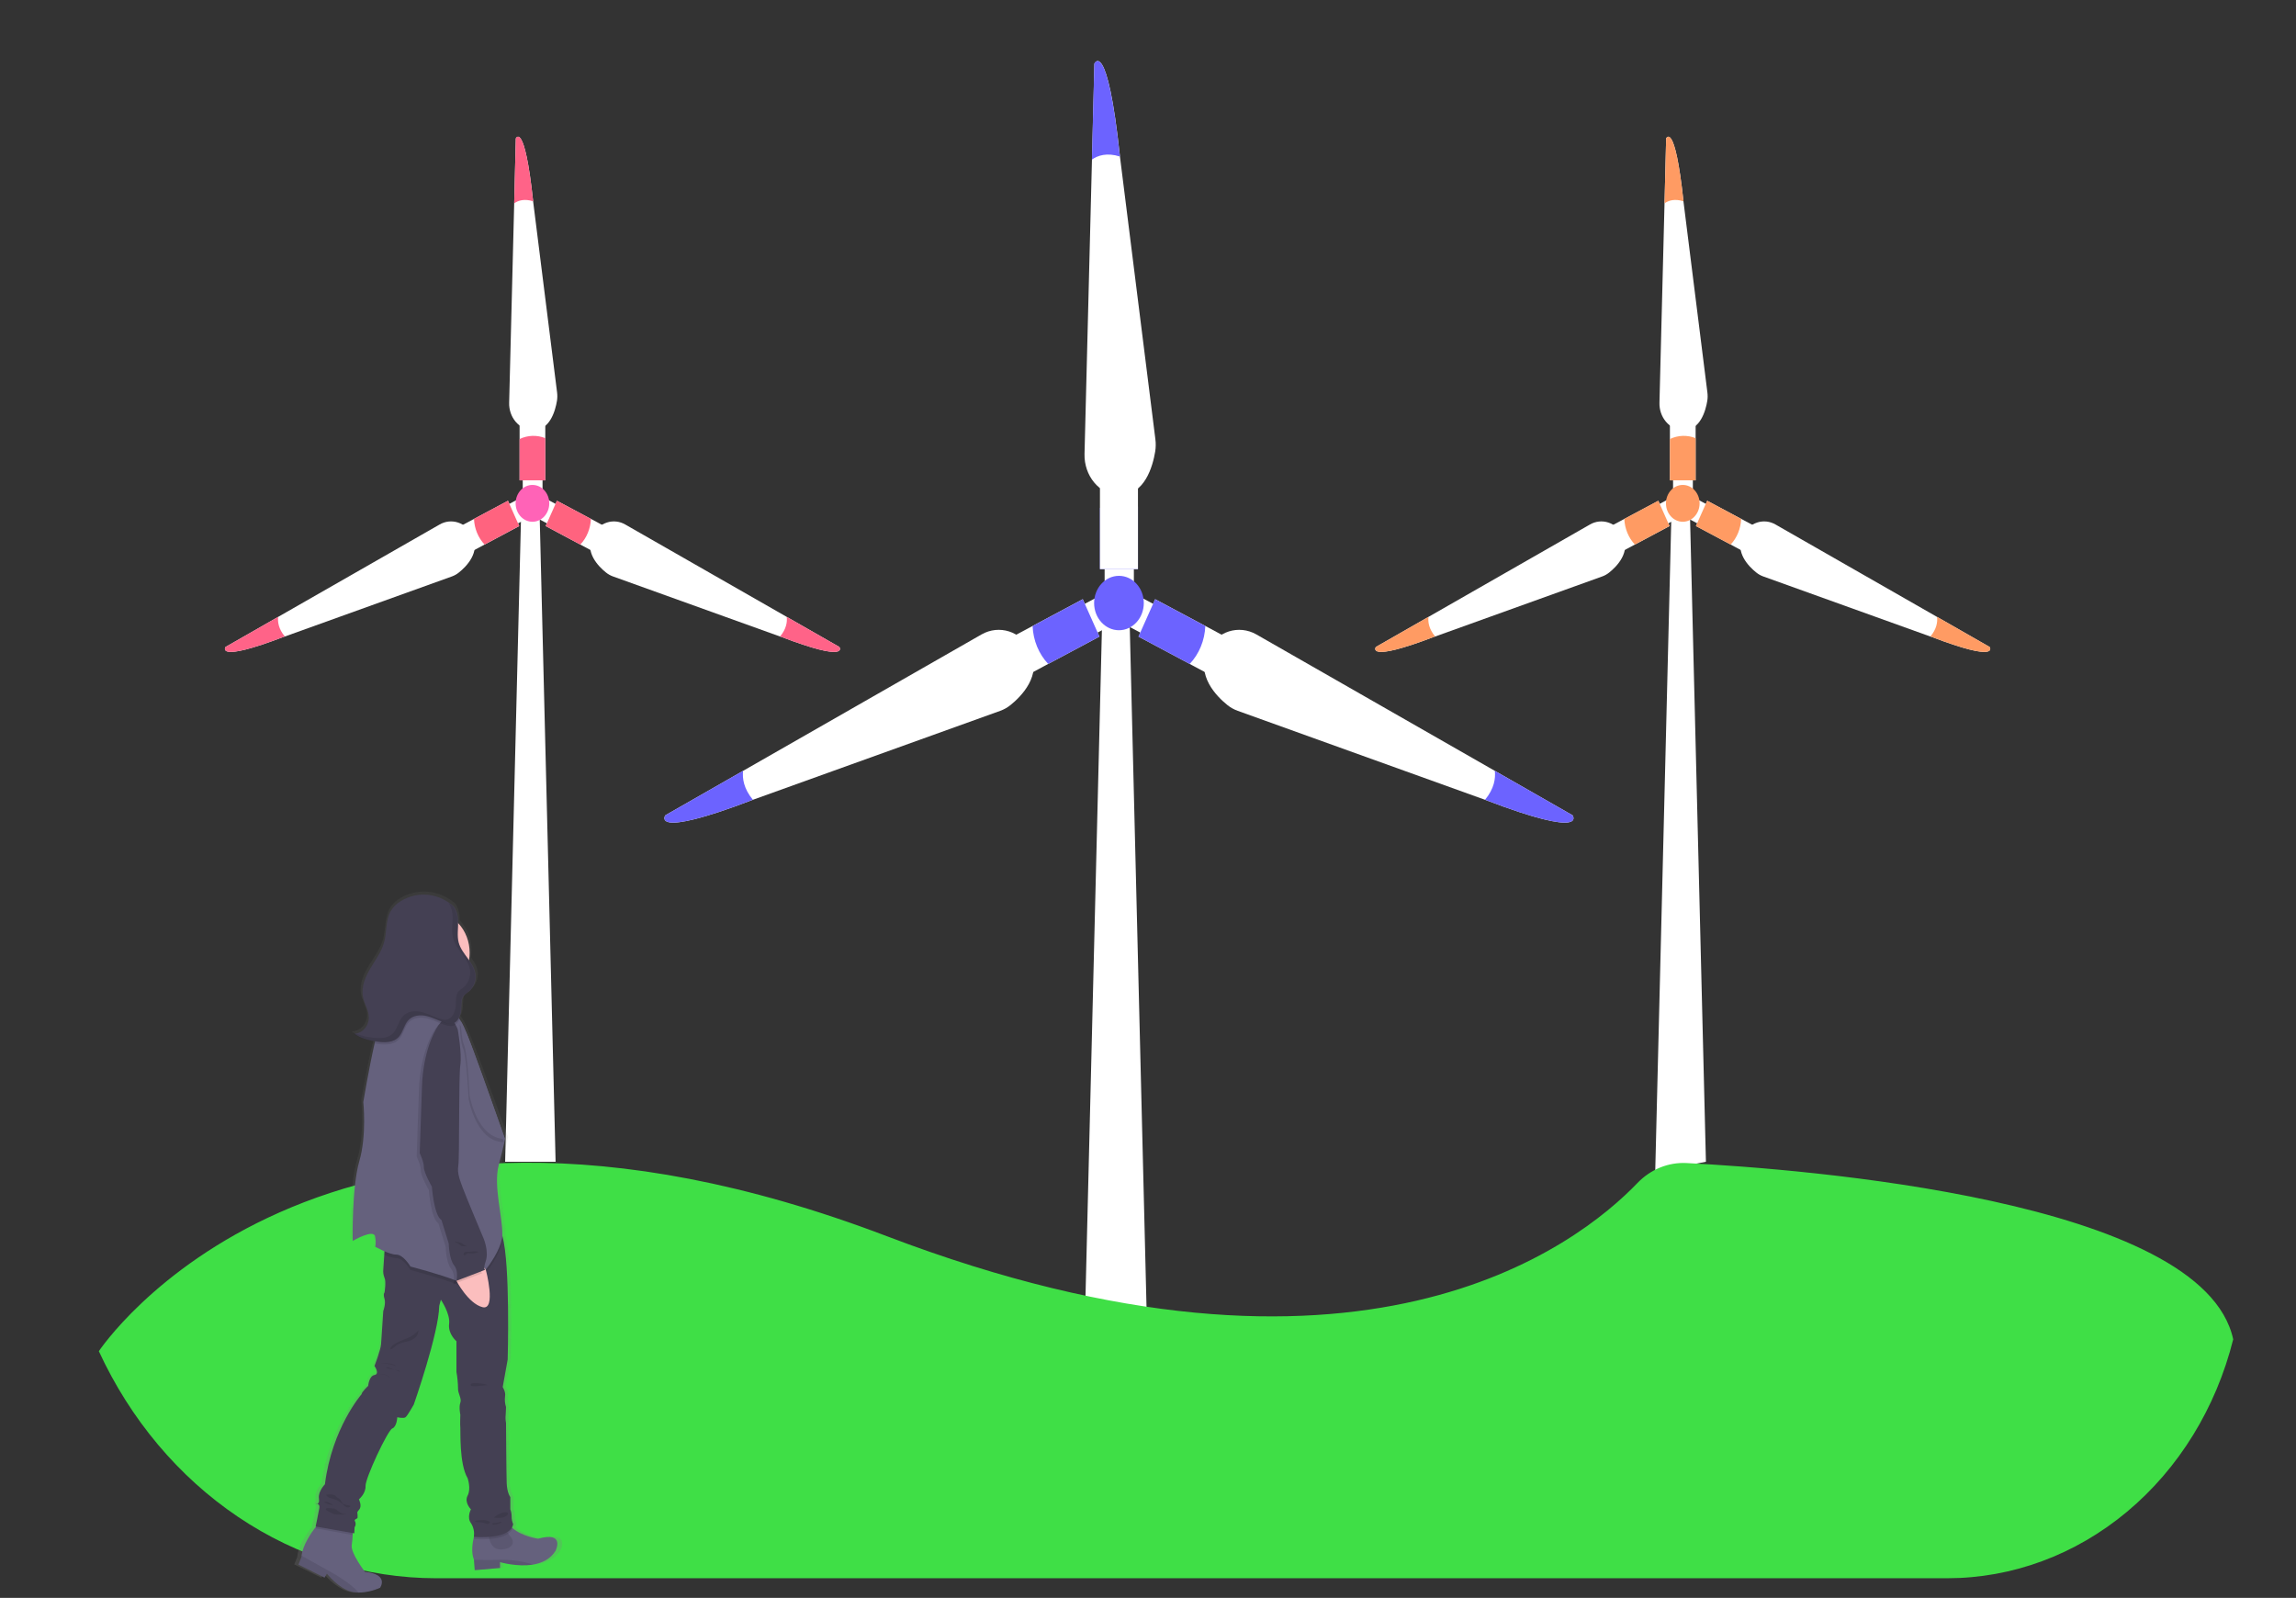 <svg width="569" height="396" viewBox="0 0 569 396" fill="none" xmlns="http://www.w3.org/2000/svg">
<rect x="0" y="0" width="569" height="396" fill="#333333" stroke="none"/>
<g id="undraw_wind_turbine_x2k4 1" clip-path="url(#clip0)">
<path id="Vector" d="M280.998 135.801H273.752V145.483H280.998V135.801Z" fill="white"/>
<path id="Vector_2" d="M282.013 125.575V141.039H272.593V125.879C275.582 124.462 278.953 124.353 282.013 125.575V125.575Z" fill="#6C63FF"/>
<path id="Vector_3" d="M286.888 159.065L290.065 151.934L282.116 147.69L278.939 154.821L286.888 159.065Z" fill="white"/>
<path id="Vector_4" d="M275.665 154.818L272.488 147.687L264.54 151.931L267.717 159.062L275.665 154.818Z" fill="white"/>
<path id="Vector_5" d="M285.778 390.631H267.301L273.17 152.382H279.909L285.778 390.631Z" fill="white"/>
<g id="wing-1">
<path id="Vector_6" d="M286.286 111.896C285.699 115.424 283.714 122.874 277.303 122.689C272.409 122.552 268.639 117.875 268.768 112.517L270.613 39.549L271.215 15.753C271.215 15.753 274.388 9.17 277.547 38.684V38.792L286.32 108.776C286.461 109.811 286.449 110.865 286.286 111.896Z" fill="white"/>
<path id="Vector_7" d="M282.013 118.98H272.593V141.039H282.013V118.98Z" fill="white"/>
<path id="Vector_8" d="M277.562 38.798C274.264 37.747 272.021 38.547 270.598 39.555L271.2 15.759C271.2 15.759 274.373 9.175 277.532 38.689L277.562 38.798Z" fill="#6C63FF"/>
<path id="Vector_9" d="M304.191 174.74C301.55 172.617 296.308 167.4 299.267 161.171C301.525 156.417 307.016 154.751 311.358 157.228L370.452 191.033L389.725 202.054C389.725 202.054 393.734 208.044 368.119 198.242L368.025 198.21L306.723 176.156C305.816 175.832 304.962 175.355 304.191 174.74V174.74Z" fill="white"/>
<path id="Vector_10" d="M286.273 148.497L282.144 157.767L300.253 167.437L304.383 158.167L286.273 148.497Z" fill="white"/>
<path id="Vector_11" d="M368.025 198.204C370.332 195.416 370.661 192.857 370.452 191.033L389.725 202.054C389.725 202.054 393.734 208.044 368.119 198.242L368.025 198.204Z" fill="#6C63FF"/>
<path id="Vector_12" d="M294.84 164.541L282.142 157.762L286.271 148.505L298.705 155.148C298.56 158.705 297.177 162.066 294.84 164.541V164.541Z" fill="#6C63FF"/>
<path id="Vector_13" d="M250.415 174.74C253.056 172.617 258.298 167.4 255.339 161.171C253.081 156.417 247.59 154.751 243.248 157.228L184.154 191.033L164.881 202.054C164.881 202.054 160.872 208.044 186.487 198.242L186.581 198.21L247.883 176.162C248.79 175.836 249.644 175.357 250.415 174.74V174.74Z" fill="white"/>
<path id="Vector_14" d="M268.333 148.495L250.223 158.165L254.353 167.435L272.462 157.765L268.333 148.495Z" fill="white"/>
<path id="Vector_15" d="M186.581 198.204C184.273 195.416 183.945 192.857 184.154 191.033L164.881 202.054C164.881 202.054 160.872 208.044 186.487 198.242L186.581 198.204Z" fill="#6C63FF"/>
<path id="Vector_16" d="M259.765 164.541L272.463 157.762L268.335 148.505L255.901 155.148C256.046 158.705 257.428 162.066 259.765 164.541V164.541Z" fill="#6C63FF"/>
<path id="Vector_17" d="M277.303 156.188C280.704 156.188 283.46 153.17 283.46 149.447C283.46 145.724 280.704 142.706 277.303 142.706C273.902 142.706 271.145 145.724 271.145 149.447C271.145 153.17 273.902 156.188 277.303 156.188Z" fill="#6C63FF"/>
</g>
<path id="Vector_18" d="M420.214 104.125H413.843V119.051H420.214V104.125Z" fill="white"/>
<path id="Vector_19" d="M419.528 115.506H414.624V122.057H419.528V115.506Z" fill="white"/>
<path id="Vector_20" d="M423.095 124.099L420.302 130.369L432.556 136.912L435.349 130.642L423.095 124.099Z" fill="white"/>
<path id="Vector_21" d="M423.516 131.252L425.666 126.426L420.288 123.555L418.138 128.38L423.516 131.252Z" fill="white"/>
<path id="Vector_22" d="M410.965 124.102L398.712 130.645L401.505 136.914L413.758 130.371L410.965 124.102Z" fill="white"/>
<path id="Vector_23" d="M415.921 128.376L413.771 123.551L408.394 126.422L410.543 131.248L415.921 128.376Z" fill="white"/>
<path id="Vector_24" d="M422.766 287.916L410.202 290.334L414.231 126.729H418.792L422.766 287.916Z" fill="white"/>
<g id="wing-3">
<path id="Vector_25" d="M423.104 99.339C422.711 101.724 421.368 106.761 417.031 106.636C415.434 106.555 413.931 105.787 412.849 104.499C411.766 103.211 411.192 101.507 411.252 99.758L412.505 50.391L412.908 34.295C412.908 34.295 415.057 29.84 417.195 49.808V49.879L423.129 97.253C423.221 97.946 423.212 98.65 423.104 99.339V99.339Z" fill="white"/>
<path id="Vector_26" d="M417.205 49.885C414.972 49.177 413.455 49.716 412.505 50.396L412.908 34.3C412.908 34.3 415.057 29.846 417.195 49.814L417.205 49.885Z" fill="#FF9B63"/>
<path id="Vector_27" d="M420.214 108.585V119.04H413.843V108.797C415.864 107.836 418.144 107.76 420.214 108.585Z" fill="#FF9B63"/>
<path id="Vector_28" d="M435.205 141.851C433.42 140.418 429.869 136.89 431.873 132.675C432.639 131.138 433.929 129.995 435.462 129.495C436.994 128.995 438.645 129.179 440.055 130.007L480.034 152.877L493.07 160.332C493.07 160.332 495.786 164.4 478.457 157.751H478.393L436.916 142.836C436.302 142.609 435.725 142.276 435.205 141.851V141.851Z" fill="white"/>
<path id="Vector_29" d="M478.408 157.729C479.969 155.845 480.193 154.113 480.049 152.877L493.085 160.332C493.085 160.332 495.801 164.4 478.472 157.751L478.408 157.729Z" fill="#FF9B63"/>
<path id="Vector_30" d="M428.894 134.957L420.284 130.366L423.074 124.099L431.495 128.591C431.401 130.999 430.471 133.276 428.894 134.957V134.957Z" fill="#FF9B63"/>
<path id="Vector_31" d="M398.837 141.851C400.623 140.418 404.174 136.89 402.17 132.675C401.404 131.138 400.114 129.995 398.581 129.495C397.048 128.995 395.397 129.179 393.988 130.007L354.009 152.877L340.972 160.332C340.972 160.332 338.257 164.4 355.585 157.751H355.65L397.126 142.836C397.741 142.609 398.318 142.276 398.837 141.851V141.851Z" fill="white"/>
<path id="Vector_32" d="M355.65 157.729C354.088 155.845 353.864 154.113 354.009 152.877L340.972 160.332C340.972 160.332 338.257 164.4 355.585 157.751L355.65 157.729Z" fill="#FF9B63"/>
<path id="Vector_33" d="M405.164 134.957L413.754 130.366L410.963 124.099L402.543 128.591C402.642 131.002 403.58 133.279 405.164 134.957V134.957Z" fill="#FF9B63"/>
<path id="Vector_34" d="M417.031 129.305C419.333 129.305 421.199 127.262 421.199 124.741C421.199 122.221 419.333 120.178 417.031 120.178C414.729 120.178 412.863 122.221 412.863 124.741C412.863 127.262 414.729 129.305 417.031 129.305Z" fill="#FF9B63"/>
</g>
<path id="Vector_35" d="M135.137 104.125H128.766V119.051H135.137V104.125Z" fill="white"/>
<path id="Vector_36" d="M134.451 115.506H129.547V122.057H134.451V115.506Z" fill="white"/>
<path id="Vector_37" d="M138.02 124.101L135.227 130.37L147.48 136.913L150.273 130.644L138.02 124.101Z" fill="white"/>
<path id="Vector_38" d="M138.438 131.25L140.587 126.425L135.21 123.553L133.06 128.379L138.438 131.25Z" fill="white"/>
<path id="Vector_39" d="M125.887 124.1L113.634 130.643L116.427 136.913L128.68 130.37L125.887 124.1Z" fill="white"/>
<path id="Vector_40" d="M130.848 128.38L128.698 123.554L123.32 126.426L125.47 131.251L130.848 128.38Z" fill="white"/>
<path id="Vector_41" d="M137.689 287.916H125.185L129.159 126.729H133.715L137.689 287.916Z" fill="white"/>
<g id="wing-2">
<path id="Vector_42" d="M138.027 99.339C137.634 101.724 136.291 106.761 131.954 106.636C130.358 106.555 128.855 105.787 127.773 104.499C126.692 103.211 126.119 101.507 126.18 99.758L127.428 50.391L127.831 34.295C127.831 34.295 129.98 29.84 132.118 49.808V49.879L138.057 97.253C138.145 97.946 138.135 98.65 138.027 99.339Z" fill="white"/>
<path id="Vector_43" d="M132.128 49.885C129.9 49.177 128.378 49.716 127.428 50.396L127.831 34.3C127.831 34.3 129.98 29.846 132.118 49.814L132.128 49.885Z" fill="#FF6388"/>
<path id="Vector_44" d="M135.137 108.585V119.04H128.766V108.797C130.787 107.836 133.067 107.76 135.137 108.585Z" fill="#FF6388"/>
<path id="Vector_45" d="M150.143 141.851C148.358 140.418 144.811 136.89 146.816 132.675C147.581 131.139 148.87 129.996 150.402 129.496C151.934 128.996 153.584 129.18 154.993 130.007L194.972 152.877L208.013 160.332C208.013 160.332 210.724 164.4 193.395 157.751H193.331L151.859 142.836C151.243 142.609 150.664 142.276 150.143 141.851V141.851Z" fill="white"/>
<path id="Vector_46" d="M193.331 157.729C194.892 155.845 195.116 154.113 194.972 152.877L208.013 160.332C208.013 160.332 210.724 164.4 193.395 157.751L193.331 157.729Z" fill="#FF6388"/>
<path id="Vector_47" d="M143.817 134.957L135.227 130.366L138.022 124.099L146.438 128.591C146.341 131.002 145.403 133.281 143.817 134.957V134.957Z" fill="#FF637F"/>
<path id="Vector_48" d="M113.76 141.851C115.551 140.418 119.097 136.89 117.093 132.675C116.327 131.138 115.037 129.995 113.504 129.495C111.971 128.995 110.32 129.179 108.911 130.007L68.932 152.877L55.895 160.332C55.895 160.332 53.18 164.4 70.508 157.751H70.573L112.049 142.836C112.664 142.609 113.241 142.276 113.76 141.851Z" fill="white"/>
<path id="Vector_49" d="M70.573 157.729C69.016 155.845 68.792 154.113 68.932 152.877L55.895 160.332C55.895 160.332 53.18 164.4 70.508 157.751L70.573 157.729Z" fill="#FF6388"/>
<path id="Vector_50" d="M120.087 134.957L128.677 130.366L125.886 124.099L117.466 128.591C117.567 131.001 118.505 133.278 120.087 134.957Z" fill="#FF637F"/>
<path id="Vector_51" d="M131.954 129.305C134.256 129.305 136.122 127.262 136.122 124.741C136.122 122.221 134.256 120.178 131.954 120.178C129.652 120.178 127.786 122.221 127.786 124.741C127.786 127.262 129.652 129.305 131.954 129.305Z" fill="#FF63B7"/>
</g>
<path id="Vector_52" d="M553.427 331.952C549.171 348.952 539.932 363.951 527.131 374.642C514.33 385.333 498.676 391.125 482.576 391.126H108.016C90.704 391.115 73.734 385.851 58.991 375.918C44.247 365.986 32.307 351.773 24.496 334.86C24.496 334.86 78.785 252.647 219.776 306.359C336.829 350.951 390.819 308.782 405.796 293.176C407.417 291.494 409.332 290.189 411.426 289.339C413.521 288.489 415.75 288.113 417.981 288.232C446.665 289.718 546.026 297.331 553.442 331.941L553.427 331.952Z" fill="#3FDF46"/>
<path id="Vector_53" d="M134.372 381.249C134.372 381.249 130.437 380.742 127.876 378.651L127.682 378.482C127.837 378.228 127.949 377.946 128.015 377.649C127.74 377.063 127.595 376.414 127.592 375.754C127.6 375.136 127.485 374.522 127.254 373.957V370.897C127.254 370.897 126.404 369.906 126.319 367.385C126.234 364.864 126.15 352.437 126.15 352.437C126.019 351.787 125.99 351.116 126.065 350.455C126.15 349.018 126.15 348.479 126.15 348.479C125.872 347.643 125.785 346.746 125.896 345.865C126.15 344.776 125.299 343.523 125.299 343.523L126.573 336.684C126.573 336.684 127.279 313.057 125.225 305.934V305.891C125.225 305.891 125.225 305.831 125.225 305.804C125.399 301.208 122.852 293.557 124.295 288.248C125.737 282.939 125.906 281.763 125.906 281.763C125.906 281.763 119.55 264.294 117.948 260.156C116.839 257.302 115.69 254.166 114.556 252.38C114.457 252.224 114.357 252.077 114.258 251.939C114.203 251.862 114.148 251.786 114.093 251.721C114.44 251.088 114.649 250.376 114.705 249.641C114.795 248.356 114.626 246.874 115.481 245.965C115.808 245.673 116.159 245.416 116.531 245.197C117.186 244.725 117.707 244.062 118.037 243.283C118.366 242.504 118.491 241.639 118.396 240.787C118.217 239.431 117.505 238.304 116.695 237.209C116.972 235.548 116.862 233.837 116.373 232.236C115.884 230.635 115.033 229.195 113.899 228.05V228.05C113.899 227.881 113.899 227.707 113.899 227.538C113.923 226.291 113.573 225.069 112.905 224.059L113.143 224.244C113.009 224.113 112.88 223.988 112.741 223.863C112.544 223.646 112.32 223.462 112.074 223.318C110.188 221.907 107.984 221.092 105.702 220.962C103.421 220.832 101.152 221.393 99.142 222.583C98.136 223.172 97.272 224.013 96.621 225.039C95.293 227.282 95.626 230.185 94.939 232.733C94.273 235.167 92.701 237.182 91.398 239.305C90.095 241.429 89.006 243.945 89.498 246.428C89.851 248.23 91.025 249.848 90.99 251.694C90.932 252.661 90.567 253.575 89.959 254.279C89.35 254.982 88.537 255.432 87.658 255.549H87.613C87.448 255.577 87.282 255.591 87.116 255.592C88.697 256.785 90.662 257.226 92.587 257.504C92.547 257.667 92.507 257.83 92.472 257.999C90.916 264.43 89.528 272.598 89.528 272.598C89.528 272.598 90.458 280.875 88.508 287.36C86.559 293.846 86.812 307.17 86.812 307.17C86.812 307.17 92.239 304.105 92.577 306.081C92.915 308.058 92.577 308.603 92.577 308.603C92.577 308.603 93.686 309.218 94.989 309.762L94.934 310.552L94.696 314.092C94.604 314.834 94.708 315.589 94.994 316.27C95.462 317.261 94.994 319.962 94.994 319.962C94.994 319.962 94.596 320.234 94.994 321.497C95.392 322.76 94.681 324.557 94.681 324.557C94.681 324.557 94.183 331.31 94.119 332.725C94.054 334.141 92.423 338.22 92.423 338.22C92.423 338.22 93.865 340.196 92.423 340.469C90.98 340.741 90.811 343.191 90.811 343.191C90.811 343.191 89.115 344.721 89.115 345.261C89.115 345.261 81.485 353.728 79.705 367.679C79.705 367.679 77.924 369.481 78.178 371.191C78.322 372.16 78.034 372.493 77.755 372.601C78.068 372.645 78.412 372.868 78.252 373.691C77.999 375.128 77.322 378.194 77.322 378.194H77.442C76.054 379.953 74.025 382.899 73.716 385.485C73.716 385.594 73.706 385.703 73.686 385.812L72.921 387.701L79.62 390.969L80.212 389.977C80.212 389.977 83.196 393.669 86.573 394.475C87.157 394.614 87.752 394.685 88.349 394.688C90.234 394.652 92.097 394.244 93.85 393.484C93.85 393.484 96.307 390.157 89.946 389.526C89.946 389.526 86.22 384.843 86.559 382.86C86.686 382.026 86.764 381.184 86.792 380.339C86.792 380.154 86.792 379.973 86.792 379.795L87.225 379.866L87.305 378.357C87.491 378.102 87.581 377.779 87.558 377.453C87.558 376.827 87.061 376.734 87.558 376.364C88.056 375.994 88.056 376.364 88.056 375.466C88.056 374.567 87.718 374.834 88.478 373.936C89.24 373.037 88.394 371.414 88.394 371.414C88.394 371.414 90.175 369.971 90.09 368.082C90.005 366.192 95.77 354.218 96.954 353.766C98.138 353.314 98.227 350.973 98.227 350.973C98.227 350.973 99.839 351.332 100.346 350.973C100.853 350.613 102.465 347.825 102.465 347.825C102.465 347.825 108.931 329.997 108.995 323.245L109.418 321.715C109.418 321.715 111.88 325.227 111.537 327.748C111.194 330.27 113.417 332.067 113.417 332.067V339.723C113.666 341.057 113.802 342.413 113.825 343.774C113.74 345.032 114.82 346.295 114.412 347.373C114.004 348.451 114.412 350.346 114.412 350.346C114.412 350.346 114.322 352.868 114.412 353.586C114.501 354.305 114.079 362.588 116.287 366.192C116.287 366.192 117.217 368.801 116.287 370.51C115.357 372.22 117.132 373.936 117.132 373.936C117.132 373.936 116.033 375.912 117.132 377.355C117.763 378.267 118.046 379.411 117.923 380.546C117.481 382.376 117.152 384.777 117.893 386.449V386.487L118.092 389.057L124.588 388.513V387.075C124.588 387.075 129.025 388.366 133.158 387.663C135.386 387.287 137.525 386.329 138.833 384.282C138.868 384.309 141.494 379.359 134.372 381.249Z" fill="url(#paint0_linear)"/>
<path id="Vector_54" d="M137.664 384.352C136.401 386.394 134.337 387.347 132.193 387.723C128.214 388.42 123.922 387.135 123.922 387.135V388.583L117.65 389.128L117.456 386.569V386.525C116.73 384.837 117.063 382.398 117.5 380.563C117.711 379.696 117.97 378.845 118.276 378.014C118.276 378.014 123.678 372.994 125.478 376.762C125.869 377.541 126.411 378.217 127.065 378.744C129.552 380.824 133.337 381.33 133.337 381.33C140.201 379.424 137.664 384.352 137.664 384.352Z" fill="#65617D"/>
<path id="Vector_55" opacity="0.1" d="M120.962 379.424C120.962 379.424 120.962 384.086 124.071 383.999C127.179 383.911 127.597 382.142 126.612 380.944C125.944 380.095 125.367 379.165 124.892 378.172L120.962 379.424Z" fill="black"/>
<path id="Vector_56" d="M94.193 393.484C92.501 394.241 90.695 394.647 88.867 394.682C88.29 394.678 87.714 394.609 87.15 394.475C83.878 393.664 81.013 389.988 81.013 389.988L80.441 390.979L73.975 387.75L74.706 385.861L74.736 385.54C75.034 382.964 76.994 380.029 78.337 378.275C79.068 377.323 79.62 376.724 79.62 376.724L87.399 377.976C87.399 377.976 87.429 379.065 87.399 380.394C87.373 381.235 87.297 382.074 87.17 382.904C86.847 384.875 90.443 389.536 90.443 389.536C96.566 390.179 94.193 393.484 94.193 393.484Z" fill="#65617D"/>
<path id="Vector_57" d="M78.635 372.672C78.504 372.721 78.364 372.732 78.228 372.705C78.361 372.669 78.499 372.658 78.635 372.672Z" fill="#444053"/>
<path id="Vector_58" opacity="0.1" d="M87.399 377.992C87.399 377.992 87.429 379.081 87.399 380.41L78.248 378.776C78.248 378.776 78.292 378.586 78.357 378.27C79.088 377.317 79.64 376.718 79.64 376.718L87.399 377.992Z" fill="black"/>
<path id="Vector_59" opacity="0.1" d="M127.05 378.722C125.667 382.223 117.441 381.396 117.441 381.396C117.482 381.113 117.497 380.827 117.486 380.541C117.696 379.675 117.955 378.823 118.261 377.992C118.261 377.992 123.663 372.972 125.464 376.74C125.854 377.519 126.396 378.196 127.05 378.722V378.722Z" fill="black"/>
<path id="Vector_60" d="M127.184 377.726C126.369 381.755 117.441 380.862 117.441 380.862C117.612 379.664 117.348 378.44 116.705 377.453C115.64 376.021 116.705 374.05 116.705 374.05C116.705 374.05 114.984 372.346 115.889 370.641C116.794 368.937 115.889 366.339 115.889 366.339C113.755 362.756 114.168 354.507 114.079 353.815C113.989 353.124 114.079 350.591 114.079 350.591C114.079 350.591 113.676 348.707 114.079 347.629C114.481 346.551 113.432 345.299 113.512 344.046C113.489 342.691 113.357 341.341 113.119 340.011V332.388C113.119 332.388 110.975 330.596 111.303 328.086C111.631 325.576 109.254 322.096 109.254 322.096L108.846 323.621C108.767 330.34 102.544 348.087 102.544 348.087C102.544 348.087 100.988 350.869 100.495 351.229C100.003 351.588 98.451 351.229 98.451 351.229C98.451 351.229 98.366 353.559 97.222 354.006C96.078 354.452 90.508 366.372 90.592 368.256C90.677 370.14 88.951 371.572 88.951 371.572C88.951 371.572 89.772 373.206 89.036 374.083C88.299 374.959 88.623 374.709 88.623 375.607C88.623 376.506 88.623 376.152 88.125 376.5C87.628 376.849 88.125 376.952 88.125 377.589C88.149 377.911 88.06 378.23 87.877 378.482L87.802 379.991L78.218 378.308C78.218 378.308 78.874 375.259 79.118 373.821C79.262 372.983 78.929 372.759 78.621 372.732C78.894 372.623 79.173 372.291 79.033 371.333C78.785 369.628 80.525 367.837 80.525 367.837C82.246 353.94 89.612 345.511 89.612 345.511C89.612 344.967 91.249 343.453 91.249 343.453C91.249 343.453 91.413 341.03 92.806 340.763C94.198 340.496 92.806 338.519 92.806 338.519C92.806 338.519 94.362 334.49 94.442 333.074C94.522 331.658 94.984 324.906 94.984 324.906C94.984 324.906 95.671 323.114 95.288 321.862C94.905 320.61 95.288 320.337 95.288 320.337C95.288 320.337 95.75 317.647 95.288 316.662C95.013 315.987 94.913 315.243 94.999 314.511L95.233 310.982L95.571 305.728C95.571 305.728 121.042 300.914 123.847 304.764C124.151 305.239 124.375 305.77 124.509 306.332C126.498 313.411 125.812 336.94 125.812 336.94L124.583 343.752C124.583 343.752 125.404 345.01 125.16 346.083C125.05 346.959 125.134 347.852 125.404 348.686C125.404 348.686 125.404 349.23 125.319 350.657C125.248 351.315 125.276 351.981 125.404 352.628C125.404 352.628 125.483 364.994 125.568 367.505C125.653 370.015 126.468 371.001 126.468 371.001V374.05C126.689 374.616 126.799 375.226 126.792 375.841C126.788 376.494 126.922 377.139 127.184 377.726V377.726Z" fill="#444053"/>
<path id="Vector_61" opacity="0.1" d="M88.866 394.693C88.29 394.689 87.714 394.62 87.15 394.486C83.878 393.675 81.013 389.999 81.013 389.999L80.441 390.99L73.975 387.761L74.706 385.861L74.736 385.539L81.421 389.27C81.421 389.27 86.758 392.068 88.866 394.693Z" fill="black"/>
<path id="Vector_62" opacity="0.1" d="M132.183 387.723C128.204 388.42 123.912 387.135 123.912 387.135V388.583L117.64 389.128L117.446 386.569C119.435 386.607 122.633 386.645 124.026 386.525C126.782 386.52 129.526 386.923 132.183 387.723V387.723Z" fill="black"/>
<path id="Vector_63" opacity="0.1" d="M81.838 370.363C82.165 370.331 82.495 370.378 82.803 370.5C83.126 370.711 83.433 370.951 83.719 371.218C83.933 371.344 84.137 371.491 84.325 371.659C84.564 371.915 84.664 372.297 84.902 372.552C85.34 373.026 86.061 372.917 86.643 373.146C86.708 373.146 86.778 373.206 86.787 373.277C86.797 373.347 86.743 373.407 86.688 373.451C86.544 373.541 86.381 373.588 86.215 373.588C86.05 373.588 85.887 373.541 85.743 373.451C85.454 373.272 85.189 373.052 84.952 372.797C84.498 372.356 83.978 372.002 83.415 371.752C82.644 371.42 81.301 371.327 80.814 370.5C81.043 370.309 81.54 370.369 81.838 370.363Z" fill="black"/>
<path id="Vector_64" opacity="0.1" d="M81.182 372.248C81.355 372.301 81.522 372.376 81.679 372.471L82.52 372.934C81.923 372.977 81.327 372.832 80.804 372.514C80.618 372.432 80.437 372.338 80.262 372.231C80.567 372.181 80.878 372.186 81.182 372.248Z" fill="black"/>
<path id="Vector_65" opacity="0.1" d="M82.291 373.816C82.475 373.807 82.658 373.824 82.838 373.865C83.155 373.986 83.448 374.171 83.704 374.409C84.317 374.952 85.084 375.243 85.872 375.232C85.717 375.311 85.545 375.343 85.375 375.324H83.614C83.156 375.357 82.7 375.241 82.301 374.992C82.003 374.834 80.769 374.447 80.759 373.995C80.749 373.544 81.993 373.816 82.291 373.816Z" fill="black"/>
<path id="Vector_66" opacity="0.1" d="M122.355 376.103C122.893 376.168 123.436 376.184 123.976 376.152C124.546 376.135 125.1 375.946 125.578 375.607C126.05 375.21 125.951 374.801 125.349 374.774C124.789 374.802 124.24 374.95 123.733 375.21C123.47 375.325 123.217 375.466 122.977 375.629C122.852 375.689 122.444 376.108 122.355 376.103Z" fill="black"/>
<path id="Vector_67" opacity="0.1" d="M124.315 377.083C124.265 377.301 124.056 377.421 123.867 377.502C123.404 377.694 122.918 377.811 122.425 377.851C122.3 377.851 121.952 377.851 121.997 377.638C122.042 377.426 122.559 377.491 122.683 377.475C123.234 377.384 123.779 377.253 124.315 377.083V377.083Z" fill="black"/>
<path id="Vector_68" opacity="0.1" d="M119.4 376.729C120.088 376.642 120.784 376.793 121.39 377.159C121.408 377.172 121.422 377.191 121.43 377.214C121.433 377.221 121.435 377.23 121.435 377.238C121.435 377.247 121.433 377.255 121.43 377.263C121.366 377.393 121.269 377.499 121.151 377.569C121.032 377.639 120.897 377.669 120.763 377.655C120.497 377.621 120.237 377.549 119.987 377.442C119.573 377.296 119.14 377.224 118.704 377.23C118.511 377.249 118.316 377.249 118.122 377.23C117.545 377.121 117.734 376.865 118.177 376.811C118.583 376.76 118.992 376.733 119.4 376.729V376.729Z" fill="black"/>
<path id="Vector_69" opacity="0.1" d="M96.909 341.509C96.088 340.879 95.116 340.531 94.114 340.507C95.128 340.438 96.128 340.796 96.909 341.509Z" fill="black"/>
<path id="Vector_70" opacity="0.1" d="M96.143 337.893C96.881 337.898 97.603 338.124 98.232 338.546L97.476 338.318C97.021 338.16 96.553 338.052 96.078 337.996C95.805 337.969 95.531 337.996 95.258 337.964C94.984 337.931 94.636 337.877 94.328 337.866C94.93 337.898 95.536 337.86 96.143 337.893Z" fill="black"/>
<path id="Vector_71" opacity="0.1" d="M98.605 339.614C98.834 339.663 99.103 339.772 99.152 340.028C99.152 339.875 97.531 339.374 97.332 339.303C96.999 339.173 95.929 338.661 95.686 339.015C96.626 339.292 97.64 339.396 98.605 339.614Z" fill="black"/>
<path id="Vector_72" opacity="0.1" d="M100.883 331.653C101.958 331.257 102.927 330.576 103.703 329.671C103.695 330.074 103.596 330.469 103.414 330.821C103.233 331.172 102.975 331.469 102.664 331.685C102.033 332.104 101.336 332.388 100.61 332.524C99.883 332.66 99.175 332.892 98.501 333.215C98.177 333.395 97.168 334.441 96.849 334.386C96.447 334.321 97.088 333.624 97.237 333.499C98.302 332.589 99.65 332.186 100.883 331.653Z" fill="black"/>
<path id="Vector_73" opacity="0.1" d="M120.942 343.278C120.594 343.148 116.366 344.046 116.625 343.148C116.784 342.603 118.157 342.799 118.5 342.816C119.33 342.841 120.153 342.997 120.942 343.278V343.278Z" fill="black"/>
<path id="Vector_74" d="M116.386 236.115C116.386 238.472 115.641 240.758 114.277 242.583C112.913 244.408 111.015 245.66 108.904 246.127C106.793 246.594 104.599 246.247 102.695 245.145C100.791 244.043 99.294 242.254 98.457 240.081C97.621 237.908 97.497 235.485 98.106 233.224C98.715 230.962 100.02 229.001 101.8 227.673C103.58 226.345 105.724 225.732 107.87 225.937C110.015 226.143 112.03 227.155 113.571 228.801C114.466 229.751 115.176 230.887 115.659 232.144C116.143 233.4 116.39 234.751 116.386 236.115V236.115Z" fill="#FBBEBE"/>
<path id="Vector_75" d="M111.875 240.324C111.875 240.324 108.846 250.006 110.567 251.977C112.288 253.948 98.202 255.113 98.202 255.113C98.202 255.113 104.096 243.553 103.524 240.683C102.952 237.813 111.875 240.324 111.875 240.324Z" stroke="#6C63FF" stroke-miterlimit="10"/>
<path id="Vector_76" opacity="0.1" d="M124.489 306.359C124.489 306.593 124.489 306.817 124.489 307.034C124.325 311.608 116.874 320.838 115.153 319.314C113.432 317.789 101.724 314.74 101.724 314.74C101.724 314.74 100.003 311.783 98.202 311.783C97.18 311.686 96.18 311.402 95.243 310.944L95.581 305.689C95.581 305.689 121.042 300.914 123.847 304.764C124.146 305.249 124.364 305.79 124.489 306.359V306.359Z" fill="black"/>
<path id="Vector_77" d="M124.484 306.201C124.399 308.494 122.494 311.951 120.39 314.641C118.286 317.331 116.008 319.237 115.148 318.453C114.518 318.003 113.836 317.65 113.119 317.402C109.244 315.839 101.724 313.879 101.724 313.879C101.724 313.879 100.003 310.922 98.202 310.922C96.402 310.922 92.965 308.951 92.965 308.951C92.965 308.951 93.293 308.407 92.965 306.441C92.637 304.475 87.399 307.53 87.399 307.53C87.399 307.53 87.15 294.265 89.036 287.807C90.921 281.349 90.03 273.105 90.03 273.105C90.03 273.105 91.378 264.98 92.841 258.56C93.721 254.71 94.646 251.481 95.352 250.969C97.237 249.624 107.061 250.969 107.061 250.969C107.061 250.969 111.154 251.056 112.711 251.514C113.194 251.721 113.606 252.088 113.89 252.565C113.984 252.706 114.084 252.853 114.178 253.011C115.272 254.808 116.386 257.912 117.456 260.749C119.013 264.871 125.155 282.258 125.155 282.258C125.155 282.258 124.991 283.423 123.598 288.711C122.206 293.998 124.648 301.633 124.484 306.201Z" fill="#65617D"/>
<path id="Vector_78" d="M117.441 311.489L120.39 314.636C120.39 314.636 123.091 324.841 119.57 323.948C116.048 323.054 113.104 317.413 113.104 317.413L117.441 311.489Z" fill="#FBBEBE"/>
<path id="Vector_79" opacity="0.1" d="M124.892 283.075C117.928 282.988 116.133 272.32 116.133 272.32C116.133 272.32 115.635 261.746 114.74 259.796C114.243 258.707 114.019 256.028 113.919 253.85C115.014 255.647 116.123 258.751 117.197 261.588C118.754 265.688 124.892 283.075 124.892 283.075Z" fill="black"/>
<path id="Vector_80" d="M125.14 282.269C118.177 282.182 116.386 271.509 116.386 271.509C116.386 271.509 115.889 260.934 114.994 258.985C114.496 257.896 114.273 255.217 114.173 253.039C115.267 254.836 116.381 257.939 117.451 260.776C118.998 264.882 125.14 282.269 125.14 282.269Z" fill="#65617D"/>
<path id="Vector_81" opacity="0.1" d="M112.676 255.957C112.676 255.957 110.627 249.864 107.269 255.957C103.912 262.051 103.833 269.761 103.833 269.761L103.261 286.609C103.261 286.609 104.325 288.852 104.285 290.105C104.245 291.357 106.275 294.946 106.275 294.946C106.275 294.946 106.772 302.025 108.647 303.19L110.448 309.016C110.448 309.016 110.532 312.872 111.761 314.396C112.989 315.921 112.343 318.274 112.343 318.274L119.619 315.486C119.619 315.486 118.799 315.807 119.619 313.4C120.44 310.993 119.122 307.851 119.122 307.851C119.122 307.851 114.457 296.737 113.885 295.125C113.313 293.514 112.492 291.63 112.82 289.745C113.148 287.861 112.885 267.877 113.318 264.833C113.75 261.789 112.676 255.957 112.676 255.957Z" fill="black"/>
<path id="Vector_82" d="M113.432 255.113C113.432 255.113 111.383 249.02 108.025 255.113C104.668 261.207 104.589 268.917 104.589 268.917L104.017 285.765C104.017 285.765 105.081 288.008 105.041 289.261C105.001 290.513 107.031 294.102 107.031 294.102C107.031 294.102 107.528 301.181 109.403 302.346L111.204 308.172C111.204 308.172 111.288 312.028 112.517 313.552C113.745 315.077 113.104 317.429 113.104 317.429L120.375 314.636C120.375 314.636 119.555 314.963 120.375 312.556C121.196 310.149 119.878 307.007 119.878 307.007C119.878 307.007 115.213 295.893 114.641 294.281C114.069 292.67 113.248 290.786 113.576 288.901C113.904 287.017 113.646 267.033 114.074 263.984C114.501 260.934 113.432 255.113 113.432 255.113Z" fill="#444053"/>
<path id="Vector_83" opacity="0.1" d="M113.571 307.818C113.881 307.859 114.182 307.956 114.462 308.107C114.685 308.238 114.879 308.428 115.098 308.564C115.355 308.723 115.644 308.809 115.939 308.815C115.61 308.815 115.282 308.853 114.944 308.859C114.741 308.87 114.537 308.842 114.342 308.777C114.163 308.678 113.996 308.555 113.845 308.412C113.645 308.249 113.426 308.117 113.193 308.02C113.019 307.938 112.83 307.911 112.755 307.715C113.03 307.725 113.302 307.76 113.571 307.818V307.818Z" fill="black"/>
<path id="Vector_84" opacity="0.1" d="M116.342 310.225C116.65 310.225 116.958 310.149 117.272 310.127C117.722 310.109 118.173 310.135 118.62 310.204C117.962 310.565 117.222 310.708 116.491 310.617C116.28 310.557 116.06 310.557 115.849 310.617C115.62 310.721 114.959 311.543 114.899 310.813C114.84 310.084 115.964 310.242 116.342 310.225Z" fill="black"/>
<path id="Vector_85" opacity="0.1" d="M112.576 225.36L111.413 224.413C111.54 224.46 111.663 224.52 111.781 224.592C112.029 224.743 112.254 224.936 112.447 225.164C112.576 225.284 112.706 225.414 112.83 225.54L112.576 225.36Z" fill="black"/>
<path id="Vector_86" opacity="0.1" d="M113.899 252.576C113.686 253.11 113.342 253.57 112.905 253.904C112.643 254.101 112.343 254.227 112.029 254.275C111.583 254.319 111.134 254.267 110.706 254.122C110.163 253.971 109.626 253.789 109.1 253.578C108.071 253.113 107.016 252.721 105.941 252.401C104.305 251.993 102.4 252.14 101.226 253.447C100.197 254.596 99.943 256.382 98.913 257.531C97.536 259.067 95.278 258.974 93.323 258.674L92.865 258.604C93.746 254.754 94.671 251.525 95.377 251.013C97.262 249.668 107.085 251.013 107.085 251.013C107.085 251.013 111.179 251.1 112.736 251.557C113.21 251.759 113.616 252.114 113.899 252.576V252.576Z" fill="black"/>
<path id="Vector_87" opacity="0.1" d="M97.715 236.115C97.715 234.105 98.256 232.14 99.271 230.465C100.286 228.791 101.73 227.481 103.421 226.7C105.113 225.92 106.977 225.703 108.781 226.076C110.584 226.45 112.247 227.398 113.561 228.801V228.801C113.591 230.582 113.238 232.406 113.696 234.122C114.118 235.717 115.188 237.002 116.153 238.331C115.652 240.785 114.343 242.952 112.475 244.415C110.606 245.878 108.311 246.536 106.027 246.261C103.744 245.987 101.633 244.8 100.099 242.927C98.566 241.055 97.717 238.629 97.715 236.115V236.115Z" fill="black"/>
<path id="Vector_88" d="M112.805 225.006C110.994 223.209 108.713 222.081 106.284 221.782C103.855 221.483 101.402 222.028 99.272 223.34C98.293 223.93 97.457 224.769 96.835 225.785C95.551 228.023 95.879 230.909 95.208 233.446C94.571 235.869 93.049 237.873 91.791 239.981C90.533 242.088 89.483 244.604 89.956 247.06C90.299 248.857 91.448 250.468 91.408 252.303C91.362 253.325 90.967 254.29 90.3 255.006C89.634 255.723 88.746 256.138 87.812 256.17C89.394 257.395 91.368 257.803 93.283 258.103C95.198 258.402 97.491 258.495 98.874 256.954C99.903 255.81 100.157 254.019 101.187 252.875C102.36 251.563 104.265 251.416 105.902 251.83C107.538 252.244 109.045 253.109 110.667 253.572C111.095 253.713 111.544 253.763 111.99 253.719C113.387 253.512 114.198 251.813 114.307 250.278C114.397 248.998 114.228 247.522 115.058 246.619C115.367 246.328 115.7 246.071 116.053 245.851C116.691 245.369 117.195 244.705 117.512 243.931C117.828 243.157 117.945 242.303 117.849 241.462C117.466 238.423 114.462 236.528 113.676 233.582C113.218 231.873 113.571 230.048 113.541 228.268C113.512 226.487 112.9 224.456 111.368 223.857" fill="#444053"/>
<path id="Vector_89" opacity="0.1" d="M117.719 241.478C117.331 238.44 114.327 236.545 113.541 233.599C113.084 231.889 113.437 230.065 113.412 228.284C113.425 227.043 113.077 225.83 112.417 224.821L112.646 225.006C112.523 224.875 112.394 224.75 112.258 224.63C112.071 224.414 111.855 224.23 111.617 224.086C111.477 223.971 111.333 223.868 111.194 223.765L111.418 223.988L111.189 223.803C111.849 224.812 112.197 226.025 112.184 227.266C112.184 229.041 111.855 230.871 112.313 232.581C113.099 235.526 116.103 237.421 116.491 240.46C116.585 241.302 116.467 242.156 116.15 242.929C115.833 243.703 115.328 244.367 114.69 244.849C114.337 245.069 114.004 245.326 113.696 245.617C112.87 246.521 113.034 247.996 112.945 249.276C112.835 250.811 112.024 252.51 110.632 252.717C110.185 252.761 109.734 252.711 109.304 252.57C107.682 252.107 106.175 251.236 104.539 250.828C102.902 250.419 101.002 250.561 99.824 251.873C98.794 253.017 98.54 254.803 97.511 255.952C96.133 257.493 93.875 257.395 91.925 257.101C90.643 256.941 89.382 256.623 88.165 256.153C88.001 256.182 87.834 256.197 87.668 256.197C89.249 257.422 91.224 257.83 93.139 258.13C95.054 258.429 97.347 258.522 98.725 256.981C99.754 255.837 100.008 254.046 101.037 252.902C102.216 251.59 104.121 251.443 105.752 251.857C107.384 252.271 108.896 253.137 110.517 253.599C110.947 253.74 111.398 253.79 111.845 253.746C113.238 253.54 114.049 251.841 114.158 250.305C114.248 249.025 114.084 247.55 114.909 246.646C115.218 246.357 115.551 246.1 115.904 245.878C116.546 245.398 117.055 244.733 117.376 243.957C117.696 243.181 117.815 242.323 117.719 241.478Z" fill="black"/>
</g>
<defs>
<linearGradient id="paint0_linear" x1="106.125" y1="394.693" x2="106.125" y2="220.922" gradientUnits="userSpaceOnUse">
<stop stop-color="#808080" stop-opacity="0.25"/>
<stop offset="0.54" stop-color="#808080" stop-opacity="0.12"/>
<stop offset="1" stop-color="#808080" stop-opacity="0.1"/>
</linearGradient>
<clipPath id="clip0">
<rect width="569" height="396" fill="white"/>
</clipPath>
</defs>
</svg>
